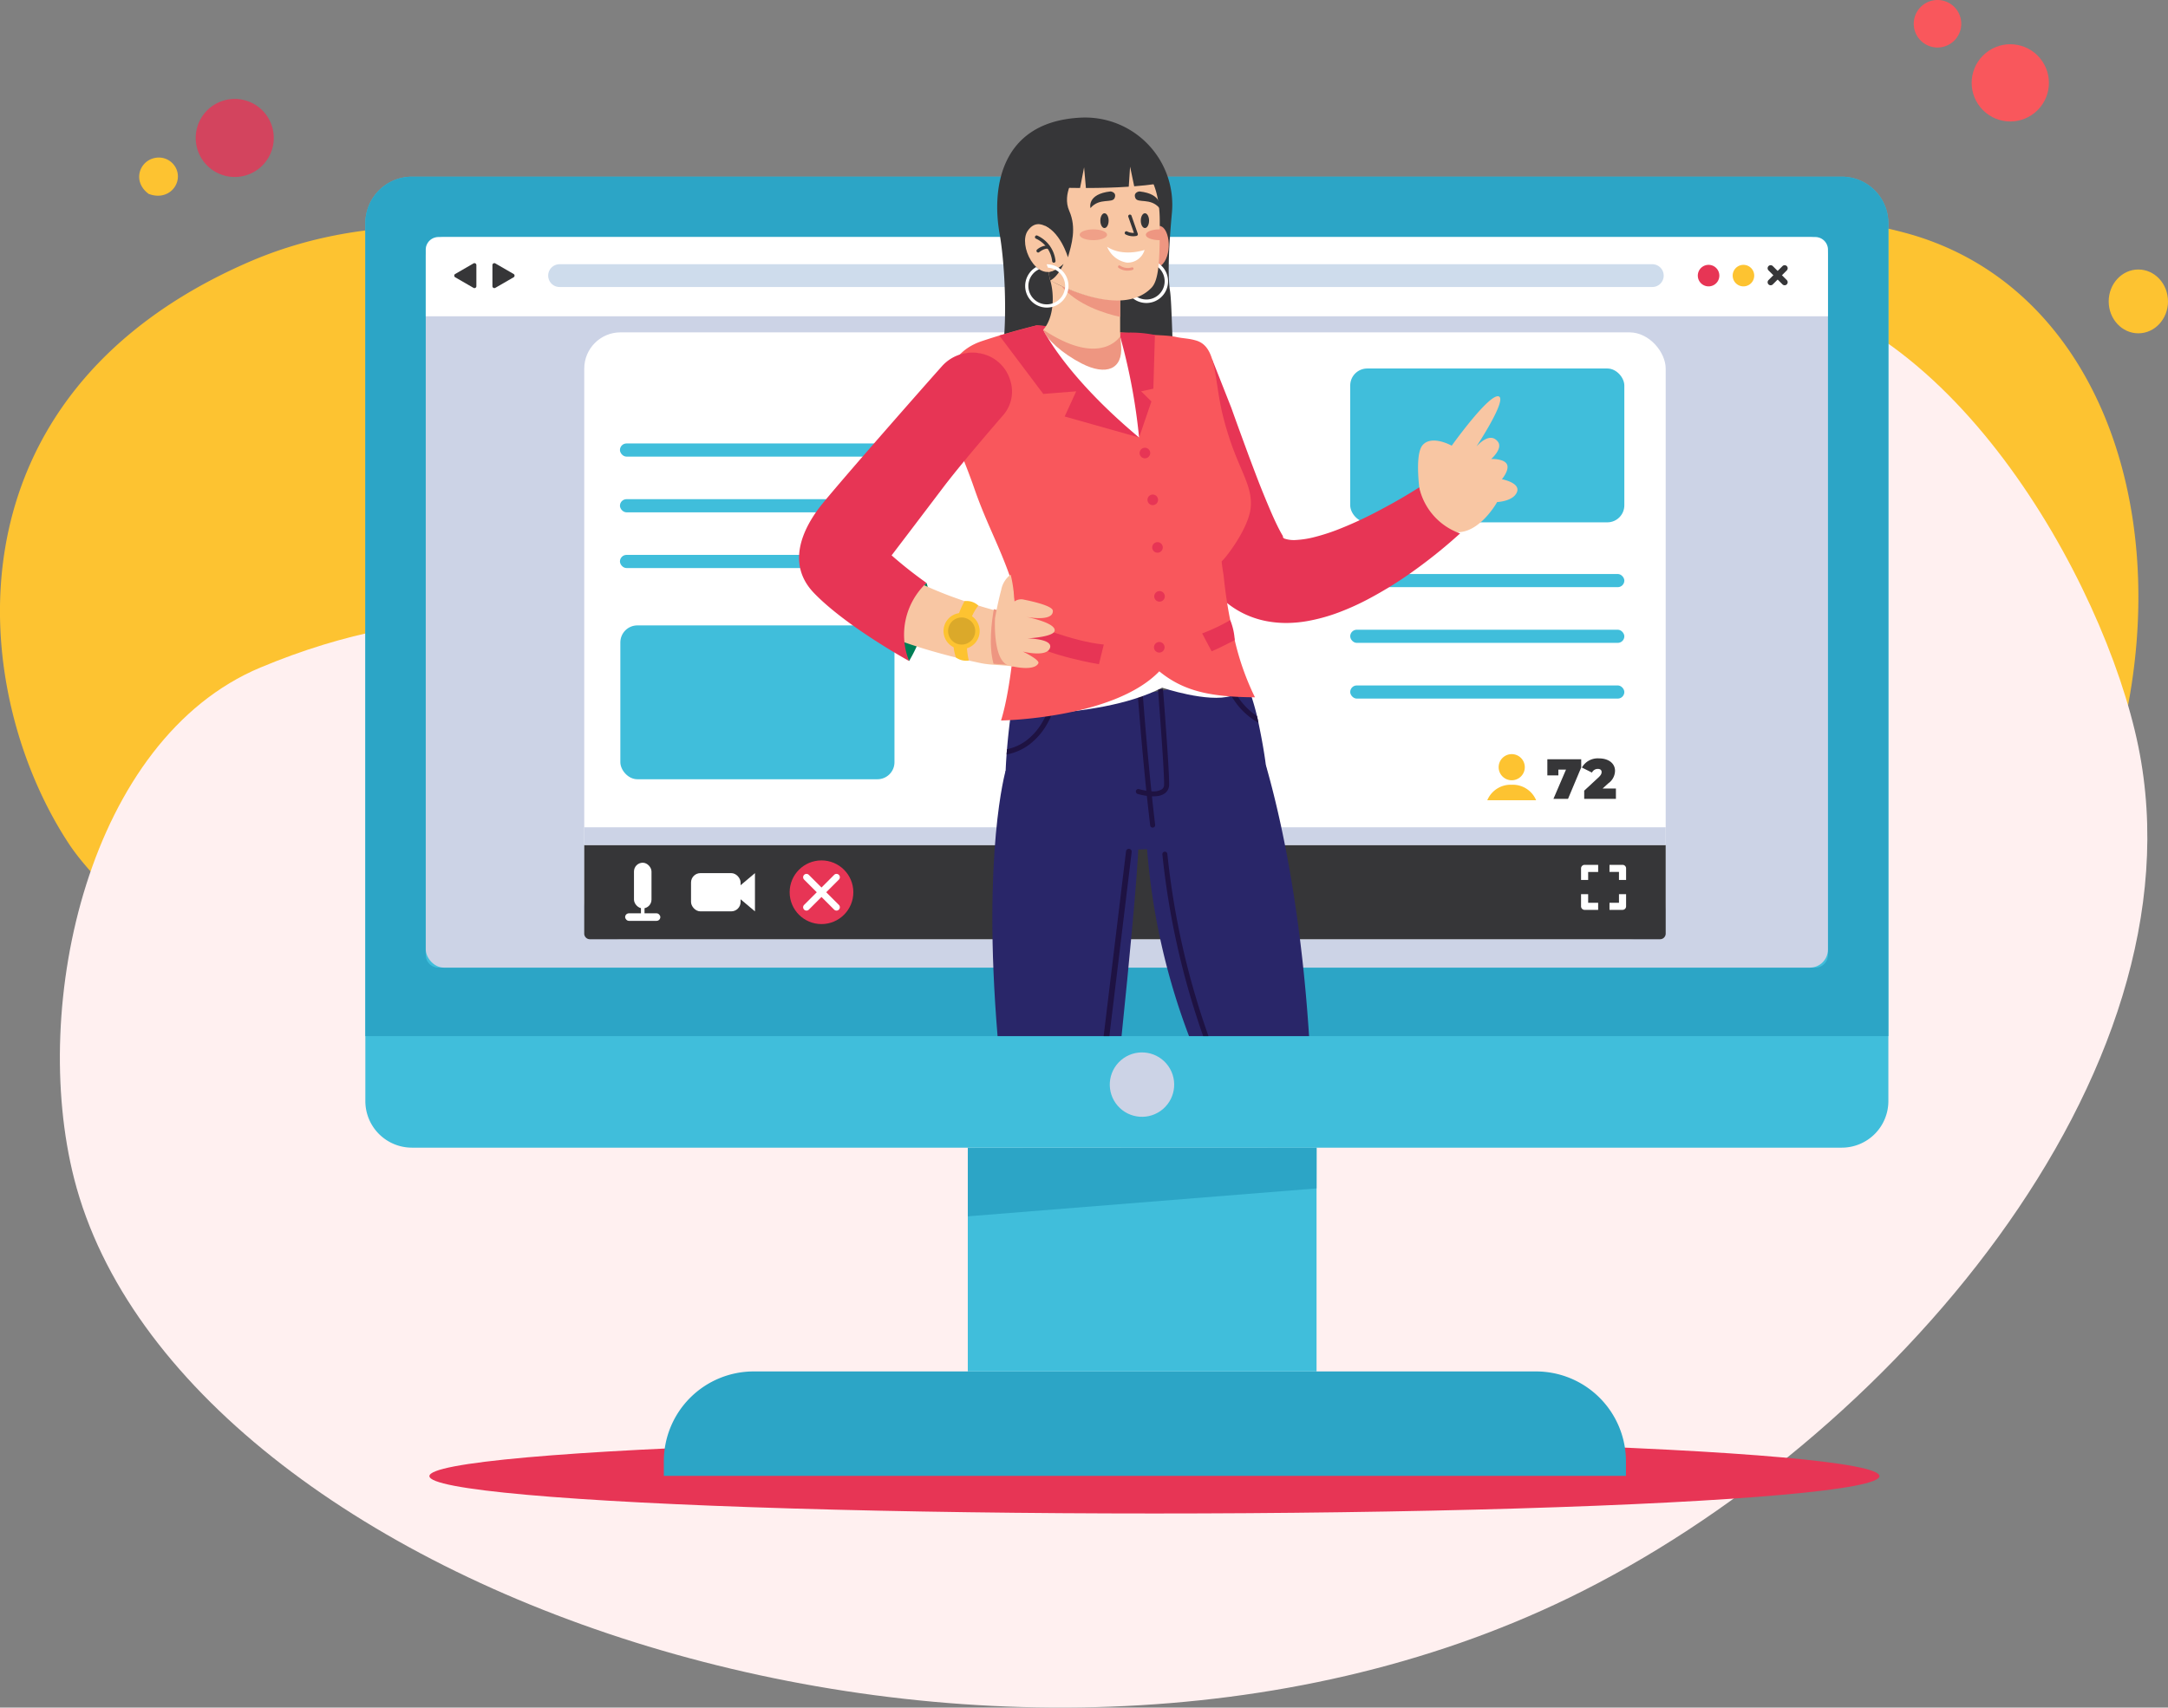<svg xmlns="http://www.w3.org/2000/svg" width="384" height="302.517" viewBox="0 0 384 302.517">
  <rect x="0" y="0" width="384" height="302.517" fill="#808080" stroke="none"/>
  <g id="ilust__aliados" transform="translate(-862.343 -1198.223)">
    <g id="Grupo_3216" data-name="Grupo 3216" transform="translate(862.343 1236.757)">
      <g id="Grupo_3215" data-name="Grupo 3215">
        <g id="Grupo_3214" data-name="Grupo 3214">
          <g id="Grupo_3213" data-name="Grupo 3213">
            <path id="Trazado_2222" data-name="Trazado 2222" d="M1061.194,1293.858a101.972,101.972,0,0,1-48.277-14.749c-22.032-13.273-67.506-35.02-106.9-17.689-54.333,23.906-49.124,76.052-31.515,102.831s130.138,98.811,263.382,71.517c119.235-24.424,128.557-162.01,61.745-179.732C1141.684,1240.666,1128.332,1296.694,1061.194,1293.858Z" transform="translate(-862.343 -1253.362)" fill="#fdc331"/>
          </g>
        </g>
      </g>
    </g>
    <g id="Grupo_3220" data-name="Grupo 3220" transform="translate(1235.838 1245.968)">
      <g id="Grupo_3219" data-name="Grupo 3219">
        <g id="Grupo_3218" data-name="Grupo 3218">
          <g id="Grupo_3217" data-name="Grupo 3217">
            <ellipse id="Elipse_67" data-name="Elipse 67" cx="5.252" cy="5.653" rx="5.252" ry="5.653" fill="#fdc331"/>
          </g>
        </g>
      </g>
    </g>
    <g id="Grupo_3224" data-name="Grupo 3224" transform="translate(886.995 1226.135)">
      <g id="Grupo_3223" data-name="Grupo 3223" transform="translate(0 0)">
        <g id="Grupo_3222" data-name="Grupo 3222">
          <g id="Grupo_3221" data-name="Grupo 3221">
            <path id="Trazado_2223" data-name="Trazado 2223" d="M900.46,1238.22a3.4,3.4,0,0,1,3.809,2.133c.968,2.623-1.566,5.56-4.977,4.244h0C896.35,1242.417,897.63,1238.74,900.46,1238.22Z" transform="translate(-897.617 -1238.163)" fill="#fdc331"/>
          </g>
        </g>
      </g>
    </g>
    <g id="Grupo_3226" data-name="Grupo 3226" transform="translate(1208.732 1203.226)">
      <g id="Grupo_3225" data-name="Grupo 3225" transform="translate(0 0)">
        <circle id="Elipse_68" data-name="Elipse 68" cx="6.842" cy="6.842" r="6.842" transform="translate(0 9.676) rotate(-45)" fill="#f9575c"/>
      </g>
    </g>
    <g id="Grupo_3228" data-name="Grupo 3228" transform="translate(897.008 1215.749)" opacity="0.8">
      <g id="Grupo_3227" data-name="Grupo 3227" transform="translate(0 0)">
        <path id="Trazado_2224" data-name="Trazado 2224" d="M925.515,1228.349a6.912,6.912,0,1,1-8.521-4.79A6.912,6.912,0,0,1,925.515,1228.349Z" transform="translate(-911.946 -1223.301)" fill="#e73555"/>
      </g>
    </g>
    <g id="Grupo_3232" data-name="Grupo 3232" transform="translate(1181.816 1426.482)">
      <g id="Grupo_3231" data-name="Grupo 3231" transform="translate(0)">
        <g id="Grupo_3230" data-name="Grupo 3230">
          <g id="Grupo_3229" data-name="Grupo 3229">
            <path id="Trazado_2225" data-name="Trazado 2225" d="M1321.708,1525.071a3.406,3.406,0,0,1,4.139,1.387c1.439,2.4-.5,5.755-4.1,5.1h0C1318.45,1529.96,1319.025,1526.109,1321.708,1525.071Z" transform="translate(-1319.48 -1524.841)" fill="#f9575c"/>
          </g>
        </g>
      </g>
    </g>
    <g id="Grupo_3234" data-name="Grupo 3234" transform="translate(1190.313 1413.712)">
      <g id="Grupo_3233" data-name="Grupo 3233" transform="translate(0)">
        <path id="Trazado_2226" data-name="Trazado 2226" d="M1344.744,1510.411a6.912,6.912,0,1,1-9.263-3.122A6.911,6.911,0,0,1,1344.744,1510.411Z" transform="translate(-1331.638 -1506.568)" fill="#f9575c"/>
      </g>
    </g>
    <g id="Grupo_3236" data-name="Grupo 3236" transform="translate(1201.309 1198.223)">
      <g id="Grupo_3235" data-name="Grupo 3235">
        <path id="Trazado_2227" data-name="Trazado 2227" d="M1355.79,1202.432a4.209,4.209,0,1,1-4.209-4.209A4.209,4.209,0,0,1,1355.79,1202.432Z" transform="translate(-1347.372 -1198.223)" fill="#f9575c"/>
      </g>
    </g>
    <g id="Grupo_3237" data-name="Grupo 3237" transform="translate(872.949 1248.998)">
      <path id="Trazado_2228" data-name="Trazado 2228" d="M1245.661,1352.357c-6.044-29.587-34.063-78.98-70.278-81.292q-1.027-.066-2.074-.114c-55.86-2.6-60.116,65.527-110.656,73.211s-89.136-31.107-149.611-5.8c-30.358,12.705-40.907,59.6-32.988,90.586,18.683,73.111,164.243,123.053,264.765,74.223C1201.262,1475.752,1257.516,1410.386,1245.661,1352.357Z" transform="translate(-877.52 -1270.877)" fill="#fff0f0"/>
    </g>
    <g id="Grupo_3238" data-name="Grupo 3238" transform="translate(938.401 1453.107)">
      <ellipse id="Elipse_69" data-name="Elipse 69" cx="128.415" cy="6.624" rx="128.415" ry="6.624" fill="#e73555"/>
    </g>
    <g id="Grupo_3253" data-name="Grupo 3253" transform="translate(979.922 1401.533)">
      <g id="Grupo_3244" data-name="Grupo 3244" transform="translate(0 39.656)">
        <g id="Grupo_3243" data-name="Grupo 3243">
          <g id="Grupo_3242" data-name="Grupo 3242">
            <g id="Grupo_3241" data-name="Grupo 3241">
              <g id="Grupo_3240" data-name="Grupo 3240">
                <g id="Grupo_3239" data-name="Grupo 3239">
                  <path id="Rectángulo_124" data-name="Rectángulo 124" d="M15.922,0H154.488a15.922,15.922,0,0,1,15.922,15.922v2.585a0,0,0,0,1,0,0H0a0,0,0,0,1,0,0V15.922A15.922,15.922,0,0,1,15.922,0Z" fill="#2ca5c6"/>
                </g>
              </g>
            </g>
          </g>
        </g>
      </g>
      <g id="Grupo_3250" data-name="Grupo 3250" transform="translate(53.839 0)">
        <g id="Grupo_3249" data-name="Grupo 3249">
          <g id="Grupo_3248" data-name="Grupo 3248">
            <g id="Grupo_3247" data-name="Grupo 3247">
              <g id="Grupo_3246" data-name="Grupo 3246">
                <g id="Grupo_3245" data-name="Grupo 3245">
                  <rect id="Rectángulo_125" data-name="Rectángulo 125" width="61.771" height="39.656" fill="#40bedb"/>
                </g>
              </g>
            </g>
          </g>
        </g>
      </g>
      <g id="Grupo_3252" data-name="Grupo 3252" transform="translate(53.839 0)">
        <g id="Grupo_3251" data-name="Grupo 3251">
          <path id="Trazado_2229" data-name="Trazado 2229" d="M1107.627,1501.318l61.771-4.946.01-7.231-61.771.073Z" transform="translate(-1107.627 -1489.141)" fill="#2ca5c6"/>
        </g>
      </g>
    </g>
    <g id="Grupo_3667" data-name="Grupo 3667" transform="translate(927.054 1219.041)">
      <g id="Grupo_3277" data-name="Grupo 3277" transform="translate(0 10.482)">
        <g id="Grupo_3255" data-name="Grupo 3255">
          <g id="Grupo_3254" data-name="Grupo 3254">
            <path id="Trazado_2230" data-name="Trazado 2230" d="M1224.7,1251.263v155.514a8.254,8.254,0,0,1-8.253,8.254H963.192a8.254,8.254,0,0,1-8.253-8.254V1251.263a8.254,8.254,0,0,1,8.253-8.253h253.254c.123,0,.245,0,.366.008.09,0,.179.008.267.017h.01c.063,0,.128.01.192.019.107.008.212.022.319.037.07.008.138.018.208.033.033,0,.066.01.1.016.068.011.133.023.2.039A8.255,8.255,0,0,1,1224.7,1251.263Z" transform="translate(-954.939 -1243.01)" fill="#40bedb"/>
          </g>
        </g>
        <g id="Grupo_3257" data-name="Grupo 3257" transform="translate(129.513 152.805)">
          <g id="Grupo_3256" data-name="Grupo 3256" transform="translate(0 0)">
            <circle id="Elipse_70" data-name="Elipse 70" cx="5.705" cy="5.705" r="5.705" transform="translate(0 7.453) rotate(-40.778)" fill="#ccd3e6"/>
          </g>
        </g>
        <g id="Grupo_3260" data-name="Grupo 3260">
          <g id="Grupo_3259" data-name="Grupo 3259">
            <g id="Grupo_3258" data-name="Grupo 3258">
              <path id="Trazado_2231" data-name="Trazado 2231" d="M1218.108,1243.179c-.069-.016-.134-.029-.2-.039-.033-.006-.066-.012-.1-.016-.07-.015-.138-.025-.208-.033-.107-.015-.212-.029-.319-.037-.064-.008-.128-.015-.192-.019h-.01c-.088-.009-.177-.013-.267-.017-.122-.005-.243-.008-.366-.008H963.192a8.254,8.254,0,0,0-8.253,8.253v144.014H1224.7V1251.263A8.255,8.255,0,0,0,1218.108,1243.179ZM1214,1380.892a2.244,2.244,0,0,1-2.245,2.245H967.883a2.244,2.244,0,0,1-2.245-2.245V1255.954a2.244,2.244,0,0,1,2.245-2.245h243.87a2.244,2.244,0,0,1,2.245,2.245Z" transform="translate(-954.939 -1243.01)" fill="#2ca5c6"/>
            </g>
          </g>
        </g>
        <g id="Grupo_3262" data-name="Grupo 3262" transform="translate(10.7 10.7)">
          <g id="Grupo_3261" data-name="Grupo 3261">
            <rect id="Rectángulo_126" data-name="Rectángulo 126" width="248.36" height="129.427" rx="3.212" fill="#ccd3e6"/>
          </g>
        </g>
        <g id="Grupo_3276" data-name="Grupo 3276" transform="translate(10.699 10.699)">
          <g id="Grupo_3264" data-name="Grupo 3264">
            <g id="Grupo_3263" data-name="Grupo 3263">
              <path id="Trazado_2232" data-name="Trazado 2232" d="M1218.609,1260.565v11.79H970.249v-11.79a2.244,2.244,0,0,1,2.245-2.245h243.87A2.244,2.244,0,0,1,1218.609,1260.565Z" transform="translate(-970.249 -1258.32)" fill="#fff"/>
            </g>
          </g>
          <g id="Grupo_3269" data-name="Grupo 3269" transform="translate(225.309 4.922)">
            <g id="Grupo_3266" data-name="Grupo 3266">
              <g id="Grupo_3265" data-name="Grupo 3265">
                <path id="Trazado_2233" data-name="Trazado 2233" d="M1296.46,1267.27a1.907,1.907,0,1,1-1.907-1.907A1.907,1.907,0,0,1,1296.46,1267.27Z" transform="translate(-1292.646 -1265.363)" fill="#e73555"/>
              </g>
            </g>
            <g id="Grupo_3268" data-name="Grupo 3268" transform="translate(6.181)">
              <g id="Grupo_3267" data-name="Grupo 3267">
                <path id="Trazado_2234" data-name="Trazado 2234" d="M1305.3,1267.27a1.907,1.907,0,1,1-1.907-1.907A1.907,1.907,0,0,1,1305.3,1267.27Z" transform="translate(-1301.49 -1265.363)" fill="#fdc331"/>
              </g>
            </g>
          </g>
          <g id="Grupo_3271" data-name="Grupo 3271" transform="translate(21.687 4.812)">
            <g id="Grupo_3270" data-name="Grupo 3270">
              <path id="Rectángulo_127" data-name="Rectángulo 127" d="M2.018,0H195.562a2.018,2.018,0,0,1,2.018,2.018v0a2.018,2.018,0,0,1-2.018,2.018H2.018A2.018,2.018,0,0,1,0,2.018v0A2.018,2.018,0,0,1,2.018,0Z" fill="#cedcec"/>
            </g>
          </g>
          <g id="Grupo_3273" data-name="Grupo 3273" transform="translate(5.048 4.619)">
            <g id="Grupo_3272" data-name="Grupo 3272">
              <path id="Trazado_2235" data-name="Trazado 2235" d="M981.391,1267.14v1.868a.342.342,0,0,1-.514.3l-1.617-.934-1.617-.934a.342.342,0,0,1,0-.593l1.617-.934,1.617-.934a.342.342,0,0,1,.514.3Z" transform="translate(-977.472 -1264.93)" fill="#363638"/>
            </g>
          </g>
          <g id="Grupo_3275" data-name="Grupo 3275" transform="translate(11.809 4.619)">
            <g id="Grupo_3274" data-name="Grupo 3274">
              <path id="Trazado_2236" data-name="Trazado 2236" d="M987.146,1267.14v1.868a.343.343,0,0,0,.514.3l1.617-.934,1.617-.934a.342.342,0,0,0,0-.593l-1.617-.934-1.617-.934a.343.343,0,0,0-.514.3Z" transform="translate(-987.146 -1264.93)" fill="#363638"/>
            </g>
          </g>
        </g>
      </g>
      <g id="Grupo_3282" data-name="Grupo 3282" transform="translate(248.15 25.943)">
        <g id="Grupo_3279" data-name="Grupo 3279" transform="translate(0 0)">
          <g id="Grupo_3278" data-name="Grupo 3278" transform="translate(0 0)">
            <path id="Rectángulo_128" data-name="Rectángulo 128" d="M.539,0h3.5a.539.539,0,0,1,.539.539v0a.539.539,0,0,1-.539.539H.539A.539.539,0,0,1,0,.539v0A.539.539,0,0,1,.539,0Z" transform="translate(0 3.238) rotate(-44.998)" fill="#363638"/>
          </g>
        </g>
        <g id="Grupo_3281" data-name="Grupo 3281" transform="translate(0 0)">
          <g id="Grupo_3280" data-name="Grupo 3280">
            <path id="Rectángulo_129" data-name="Rectángulo 129" d="M.539,0h0a.539.539,0,0,1,.539.539v3.5a.539.539,0,0,1-.539.539h0A.539.539,0,0,1,0,4.04V.539A.539.539,0,0,1,.539,0Z" transform="matrix(0.707, -0.707, 0.707, 0.707, 0, 0.762)" fill="#363638"/>
          </g>
        </g>
      </g>
      <g id="Grupo_3666" data-name="Grupo 3666" transform="translate(38.773)">
        <g id="Grupo_3336" data-name="Grupo 3336" transform="translate(0 38.063)">
          <g id="Grupo_3285" data-name="Grupo 3285" transform="translate(0)">
            <g id="Grupo_3284" data-name="Grupo 3284">
              <g id="Grupo_3283" data-name="Grupo 3283">
                <rect id="Rectángulo_130" data-name="Rectángulo 130" width="191.546" height="107.519" rx="6.422" fill="#fff"/>
              </g>
            </g>
          </g>
          <g id="Grupo_3287" data-name="Grupo 3287" transform="translate(6.394 51.916)">
            <g id="Grupo_3286" data-name="Grupo 3286">
              <rect id="Rectángulo_131" data-name="Rectángulo 131" width="48.553" height="27.256" rx="3.014" fill="#40bedb"/>
            </g>
          </g>
          <g id="Grupo_3289" data-name="Grupo 3289" transform="translate(135.668 6.402)">
            <g id="Grupo_3288" data-name="Grupo 3288">
              <rect id="Rectángulo_132" data-name="Rectángulo 132" width="48.553" height="27.256" rx="3.014" fill="#40bedb"/>
            </g>
          </g>
          <g id="Grupo_3296" data-name="Grupo 3296" transform="translate(6.322 19.681)">
            <g id="Grupo_3291" data-name="Grupo 3291" transform="translate(0 9.871)">
              <g id="Grupo_3290" data-name="Grupo 3290">
                <rect id="Rectángulo_133" data-name="Rectángulo 133" width="48.625" height="2.333" rx="1.167" fill="#40bedb"/>
              </g>
            </g>
            <g id="Grupo_3293" data-name="Grupo 3293">
              <g id="Grupo_3292" data-name="Grupo 3292">
                <rect id="Rectángulo_134" data-name="Rectángulo 134" width="48.625" height="2.333" rx="1.167" fill="#40bedb"/>
              </g>
            </g>
            <g id="Grupo_3295" data-name="Grupo 3295" transform="translate(0 19.742)">
              <g id="Grupo_3294" data-name="Grupo 3294">
                <rect id="Rectángulo_135" data-name="Rectángulo 135" width="48.625" height="2.333" rx="1.167" fill="#40bedb"/>
              </g>
            </g>
          </g>
          <g id="Grupo_3303" data-name="Grupo 3303" transform="translate(135.668 42.809)">
            <g id="Grupo_3298" data-name="Grupo 3298" transform="translate(0 9.871)">
              <g id="Grupo_3297" data-name="Grupo 3297">
                <rect id="Rectángulo_136" data-name="Rectángulo 136" width="48.553" height="2.333" rx="1.167" fill="#40bedb"/>
              </g>
            </g>
            <g id="Grupo_3300" data-name="Grupo 3300">
              <g id="Grupo_3299" data-name="Grupo 3299">
                <rect id="Rectángulo_137" data-name="Rectángulo 137" width="48.553" height="2.333" rx="1.167" fill="#40bedb"/>
              </g>
            </g>
            <g id="Grupo_3302" data-name="Grupo 3302" transform="translate(0 19.742)">
              <g id="Grupo_3301" data-name="Grupo 3301">
                <rect id="Rectángulo_138" data-name="Rectángulo 138" width="48.553" height="2.333" rx="1.167" fill="#40bedb"/>
              </g>
            </g>
          </g>
          <g id="Grupo_3305" data-name="Grupo 3305" transform="translate(0 90.821)">
            <g id="Grupo_3304" data-name="Grupo 3304">
              <path id="Trazado_2237" data-name="Trazado 2237" d="M1010.42,1412.433h191.547v15.7a1,1,0,0,1-.995.993H1011.415a1,1,0,0,1-1-.993Z" transform="translate(-1010.42 -1412.433)" fill="#363638"/>
            </g>
          </g>
          <g id="Grupo_3318" data-name="Grupo 3318" transform="translate(176.554 94.336)">
            <g id="Grupo_3308" data-name="Grupo 3308">
              <g id="Grupo_3307" data-name="Grupo 3307">
                <g id="Grupo_3306" data-name="Grupo 3306">
                  <path id="Trazado_2238" data-name="Trazado 2238" d="M1264.312,1420.137v-1.416h1.771v-1.259h-2.4a.63.63,0,0,0-.63.63v2.046Z" transform="translate(-1263.052 -1417.462)" fill="#fff"/>
                </g>
              </g>
            </g>
            <g id="Grupo_3311" data-name="Grupo 3311" transform="translate(0 5.194)">
              <g id="Grupo_3310" data-name="Grupo 3310">
                <g id="Grupo_3309" data-name="Grupo 3309">
                  <path id="Trazado_2239" data-name="Trazado 2239" d="M1264.312,1424.894h-1.26v2.153a.63.63,0,0,0,.63.63h2.4v-1.259h-1.771Z" transform="translate(-1263.052 -1424.894)" fill="#fff"/>
                </g>
              </g>
            </g>
            <g id="Grupo_3314" data-name="Grupo 3314" transform="translate(5.039)">
              <g id="Grupo_3313" data-name="Grupo 3313">
                <g id="Grupo_3312" data-name="Grupo 3312">
                  <path id="Trazado_2240" data-name="Trazado 2240" d="M1271.941,1420.137h1.26v-2.046a.629.629,0,0,0-.63-.63h-2.309v1.259h1.679Z" transform="translate(-1270.262 -1417.462)" fill="#fff"/>
                </g>
              </g>
            </g>
            <g id="Grupo_3317" data-name="Grupo 3317" transform="translate(5.039 5.194)">
              <g id="Grupo_3316" data-name="Grupo 3316">
                <g id="Grupo_3315" data-name="Grupo 3315">
                  <path id="Trazado_2241" data-name="Trazado 2241" d="M1271.941,1424.894v1.524h-1.679v1.259h2.309a.629.629,0,0,0,.63-.63v-2.153Z" transform="translate(-1270.262 -1424.894)" fill="#fff"/>
                </g>
              </g>
            </g>
          </g>
          <g id="Grupo_3322" data-name="Grupo 3322" transform="translate(0 87.683)">
            <g id="Grupo_3321" data-name="Grupo 3321">
              <g id="Grupo_3320" data-name="Grupo 3320">
                <g id="Grupo_3319" data-name="Grupo 3319">
                  <rect id="Rectángulo_139" data-name="Rectángulo 139" width="191.546" height="3.14" fill="#ccd3e6"/>
                </g>
              </g>
            </g>
          </g>
          <g id="Grupo_3335" data-name="Grupo 3335" transform="translate(159.945 74.722)">
            <g id="Grupo_3334" data-name="Grupo 3334">
              <g id="Grupo_3325" data-name="Grupo 3325" transform="translate(2.013)">
                <g id="Grupo_3324" data-name="Grupo 3324">
                  <g id="Grupo_3323" data-name="Grupo 3323">
                    <path id="Trazado_2242" data-name="Trazado 2242" d="M1246.8,1391.711a2.315,2.315,0,1,1-2.315-2.315A2.315,2.315,0,0,1,1246.8,1391.711Z" transform="translate(-1242.167 -1389.396)" fill="#fdc331"/>
                  </g>
                </g>
              </g>
              <g id="Grupo_3333" data-name="Grupo 3333" transform="translate(0 0.754)">
                <g id="Grupo_3327" data-name="Grupo 3327" transform="translate(0 4.669)">
                  <g id="Grupo_3326" data-name="Grupo 3326">
                    <path id="Trazado_2243" data-name="Trazado 2243" d="M1247.942,1399.906h-8.655a4.478,4.478,0,0,1,4.262-2.75l.066,0,.065,0A4.477,4.477,0,0,1,1247.942,1399.906Z" transform="translate(-1239.287 -1397.156)" fill="#fdc331"/>
                  </g>
                </g>
                <g id="Grupo_3332" data-name="Grupo 3332" transform="translate(10.641)">
                  <g id="Grupo_3329" data-name="Grupo 3329" transform="translate(0 0.16)">
                    <g id="Grupo_3328" data-name="Grupo 3328">
                      <path id="Trazado_2244" data-name="Trazado 2244" d="M1260.51,1390.7v1.452l-2.333,5.557h-2.583l2.222-5.177h-1.351v1.022h-1.953V1390.7Z" transform="translate(-1254.513 -1390.704)" fill="#363638"/>
                    </g>
                  </g>
                  <g id="Grupo_3331" data-name="Grupo 3331" transform="translate(6.117)">
                    <g id="Grupo_3330" data-name="Grupo 3330">
                      <path id="Trazado_2245" data-name="Trazado 2245" d="M1269.293,1395.812v1.832h-5.617v-1.451l2.533-2.343c.481-.451.551-.721.551-.962,0-.34-.23-.551-.681-.551a1.148,1.148,0,0,0-1.031.651l-1.782-.891a3.215,3.215,0,0,1,3.034-1.621c1.662,0,2.834.861,2.834,2.192a2.76,2.76,0,0,1-1.2,2.233l-1,.911Z" transform="translate(-1263.266 -1390.475)" fill="#363638"/>
                    </g>
                  </g>
                </g>
              </g>
            </g>
          </g>
        </g>
        <g id="Grupo_3665" data-name="Grupo 3665" transform="translate(38.045)">
          <g id="Grupo_3664" data-name="Grupo 3664">
            <g id="Grupo_3663" data-name="Grupo 3663">
              <g id="Grupo_3349" data-name="Grupo 3349" transform="translate(57.466 42.83)">
                <g id="Grupo_3344" data-name="Grupo 3344" transform="translate(52.17 6.552)">
                  <g id="Grupo_3343" data-name="Grupo 3343">
                    <g id="Grupo_3342" data-name="Grupo 3342">
                      <g id="Grupo_3341" data-name="Grupo 3341">
                        <g id="Grupo_3340" data-name="Grupo 3340">
                          <g id="Grupo_3339" data-name="Grupo 3339">
                            <g id="Grupo_3338" data-name="Grupo 3338">
                              <g id="Grupo_3337" data-name="Grupo 3337">
                                <path id="Trazado_2246" data-name="Trazado 2246" d="M1222.211,1316.757s1.725,5.552,6.051,5.986c3.494.349,6.226-3.341,7.149-4.773.221-.342.337-.555.337-.555a5.936,5.936,0,0,0,.63-.067c.879-.134,2.421-.533,2.883-1.7.659-1.665-2.67-2.276-2.67-2.276s1.428-1.684.872-2.686c-.548-.985-2.765-.9-2.765-.9s2.142-1.858,1.167-3.082c-1.466-1.84-3.594.707-3.771.854.129-.2,5.62-8.542,3.87-8.877-1.527-.293-6.575,6.443-7.924,8.288-.215.292-.335.461-.335.461s-.1-.059-.286-.145c-.862-.417-3.479-1.492-4.841.01C1220.931,1309.112,1222.211,1316.757,1222.211,1316.757Z" transform="translate(-1221.737 -1298.673)" fill="#f8c6a3"/>
                              </g>
                            </g>
                          </g>
                        </g>
                      </g>
                    </g>
                  </g>
                </g>
                <g id="Grupo_3348" data-name="Grupo 3348">
                  <g id="Grupo_3347" data-name="Grupo 3347">
                    <g id="Grupo_3346" data-name="Grupo 3346">
                      <g id="Grupo_3345" data-name="Grupo 3345">
                        <path id="Trazado_2247" data-name="Trazado 2247" d="M1162.79,1289.3l3.4,8.613q.767,2.161,1.553,4.309t1.569,4.279c.536,1.416,1.063,2.828,1.6,4.22s1.1,2.767,1.656,4.1,1.125,2.643,1.691,3.807c.28.577.563,1.119.8,1.542l.16.278.067.112a.266.266,0,0,1,.019.049.675.675,0,0,1,.035.122c.01.06-.012.09.013.143s.1.128.281.207a5.3,5.3,0,0,0,2.091.228,16.811,16.811,0,0,0,3.31-.542,36.443,36.443,0,0,0,3.729-1.187,68.575,68.575,0,0,0,7.723-3.554c2.578-1.36,4.472-2.459,6.978-4.029a11.227,11.227,0,0,0,7.243,8.155,90.444,90.444,0,0,1-7.69,6.251,70.476,70.476,0,0,1-8.663,5.425,44.982,44.982,0,0,1-4.961,2.248,31.564,31.564,0,0,1-5.776,1.61,22.033,22.033,0,0,1-3.387.327,18.677,18.677,0,0,1-3.822-.324,16.163,16.163,0,0,1-4.1-1.373,15.562,15.562,0,0,1-3.751-2.6,16.474,16.474,0,0,1-1.516-1.625l-.33-.419-.271-.365c-.094-.126-.168-.235-.251-.352s-.166-.235-.238-.342c-.6-.89-1.094-1.7-1.555-2.494-.914-1.58-1.694-3.08-2.444-4.577s-1.43-2.979-2.106-4.457-1.324-2.951-1.946-4.429-1.238-2.951-1.835-4.428-1.17-2.959-1.743-4.44-1.12-2.969-1.661-4.461l-.8-2.243-.39-1.13c-.131-.381-.256-.747-.39-1.154Z" transform="translate(-1147.087 -1289.297)" fill="#e73555"/>
                      </g>
                    </g>
                  </g>
                </g>
              </g>
              <g id="Grupo_3418" data-name="Grupo 3418" transform="translate(34.238 94.204)">
                <g id="Grupo_3355" data-name="Grupo 3355" transform="translate(2.282)">
                  <g id="Grupo_3354" data-name="Grupo 3354">
                    <g id="Grupo_3353" data-name="Grupo 3353">
                      <g id="Grupo_3352" data-name="Grupo 3352">
                        <g id="Grupo_3351" data-name="Grupo 3351">
                          <g id="Grupo_3350" data-name="Grupo 3350">
                            <path id="Trazado_2248" data-name="Trazado 2248" d="M1161.964,1393.574c-7.951,4.578-27.176,6.936-39.717,1.955-4.6-1.827-5.407-2.95-5.059-11.209q.019-.461.043-.921c.034-.65.077-1.3.123-1.942.023-.311.048-.622.073-.929.094-1.153.206-2.283.327-3.369.033-.3.068-.6.1-.889a50.319,50.319,0,0,1,1.168-6.273c.076-.3.152-.592.226-.862.444-1.649.8-2.639.8-2.639a52.234,52.234,0,0,0,6.2.6c.3.013.592.023.889.03,10.845.286,21.881-2.17,27-3.5q.463-.119.858-.227c1.329-.357,2.079-.59,2.079-.59s.469.821,1.129,2.175c.121.251.249.519.38.8a44.99,44.99,0,0,1,3.126,8.86c.01.042.02.084.029.125.064.291.128.585.189.88.013.059.025.117.038.177.519,2.454.992,5.03,1.313,7.491h0c.043.317.08.631.117.942C1164.022,1389.665,1164.115,1392.336,1161.964,1393.574Z" transform="translate(-1117.116 -1362.809)" fill="#292669"/>
                          </g>
                        </g>
                      </g>
                    </g>
                  </g>
                </g>
                <g id="Grupo_3362" data-name="Grupo 3362" transform="translate(39.302 0.59)">
                  <g id="Grupo_3361" data-name="Grupo 3361">
                    <g id="Grupo_3360" data-name="Grupo 3360">
                      <g id="Grupo_3359" data-name="Grupo 3359">
                        <g id="Grupo_3358" data-name="Grupo 3358">
                          <g id="Grupo_3357" data-name="Grupo 3357">
                            <g id="Grupo_3356" data-name="Grupo 3356">
                              <path id="Trazado_2249" data-name="Trazado 2249" d="M1177.916,1376.084l-.059-.03a12.519,12.519,0,0,1-4.265-3.98q-.247-.36-.487-.747h0a27.331,27.331,0,0,1-3.016-7.446q.463-.12.858-.227a26.179,26.179,0,0,0,2.962,7.281c.158.258.325.507.494.746a11.848,11.848,0,0,0,3.257,3.222c.011.041.02.084.029.124.064.292.128.585.189.88C1177.891,1375.965,1177.9,1376.023,1177.916,1376.084Z" transform="translate(-1170.088 -1363.653)" fill="#1e1242"/>
                            </g>
                          </g>
                        </g>
                      </g>
                    </g>
                  </g>
                </g>
                <g id="Grupo_3369" data-name="Grupo 3369" transform="translate(2.519 4.286)">
                  <g id="Grupo_3368" data-name="Grupo 3368">
                    <g id="Grupo_3367" data-name="Grupo 3367">
                      <g id="Grupo_3366" data-name="Grupo 3366">
                        <g id="Grupo_3365" data-name="Grupo 3365">
                          <g id="Grupo_3364" data-name="Grupo 3364">
                            <g id="Grupo_3363" data-name="Grupo 3363">
                              <path id="Trazado_2250" data-name="Trazado 2250" d="M1127.242,1368.972a24.825,24.825,0,0,1-2.071,7.9c-.135.282-.276.556-.425.821a11.961,11.961,0,0,1-3.076,3.7,9.58,9.58,0,0,1-4.216,1.909c.023-.311.048-.622.073-.93a8.67,8.67,0,0,0,3.611-1.692,10.958,10.958,0,0,0,2.689-3.167q.229-.395.439-.815a23.507,23.507,0,0,0,2.086-7.757C1126.65,1368.955,1126.945,1368.965,1127.242,1368.972Z" transform="translate(-1117.455 -1368.942)" fill="#1e1242"/>
                            </g>
                          </g>
                        </g>
                      </g>
                    </g>
                  </g>
                </g>
                <g id="Grupo_3376" data-name="Grupo 3376" transform="translate(4.188 2.175)">
                  <g id="Grupo_3375" data-name="Grupo 3375">
                    <g id="Grupo_3374" data-name="Grupo 3374">
                      <g id="Grupo_3373" data-name="Grupo 3373">
                        <g id="Grupo_3372" data-name="Grupo 3372">
                          <g id="Grupo_3371" data-name="Grupo 3371">
                            <g id="Grupo_3370" data-name="Grupo 3370">
                              <path id="Trazado_2251" data-name="Trazado 2251" d="M1159.4,1366.725c-.613.27-1.273.551-1.976.835-.272.11-.551.221-.837.332a59.428,59.428,0,0,1-15.24,3.837c-.222.022-.445.045-.667.064a83.3,83.3,0,0,1-15-.153c-.315-.03-.625-.059-.931-.092-1.859-.19-3.526-.409-4.914-.615.076-.3.152-.592.226-.862,1.423.21,3.138.433,5.05.626.3.028.607.059.917.087a80.692,80.692,0,0,0,15.223.063,58.618,58.618,0,0,0,14.9-3.736h0c.285-.11.56-.22.83-.331.725-.291,1.4-.581,2.033-.858C1159.144,1366.172,1159.272,1366.44,1159.4,1366.725Z" transform="translate(-1119.843 -1365.921)" fill="#575759"/>
                            </g>
                          </g>
                        </g>
                      </g>
                    </g>
                  </g>
                </g>
                <g id="Grupo_3389" data-name="Grupo 3389" transform="translate(27.121 20.513)">
                  <g id="Grupo_3382" data-name="Grupo 3382">
                    <g id="Grupo_3381" data-name="Grupo 3381">
                      <g id="Grupo_3380" data-name="Grupo 3380">
                        <g id="Grupo_3379" data-name="Grupo 3379">
                          <g id="Grupo_3378" data-name="Grupo 3378">
                            <g id="Grupo_3377" data-name="Grupo 3377">
                              <path id="Trazado_2252" data-name="Trazado 2252" d="M1181.636,1440.193c-1.161-17.932-3.8-34.557-7.656-48.032l-21.321,9.929a119.311,119.311,0,0,0,7.715,38.1Z" transform="translate(-1152.659 -1392.161)" fill="#292669"/>
                            </g>
                          </g>
                        </g>
                      </g>
                    </g>
                  </g>
                  <g id="Grupo_3388" data-name="Grupo 3388" transform="translate(2.991 15.349)">
                    <g id="Grupo_3387" data-name="Grupo 3387">
                      <g id="Grupo_3386" data-name="Grupo 3386">
                        <g id="Grupo_3385" data-name="Grupo 3385">
                          <g id="Grupo_3384" data-name="Grupo 3384">
                            <g id="Grupo_3383" data-name="Grupo 3383">
                              <path id="Trazado_2253" data-name="Trazado 2253" d="M1165.111,1446.807a138.954,138.954,0,0,1-7.284-32.271.444.444,0,0,0-.887.062,139.875,139.875,0,0,0,7.231,32.208Z" transform="translate(-1156.939 -1414.124)" fill="#1e1242"/>
                            </g>
                          </g>
                        </g>
                      </g>
                    </g>
                  </g>
                </g>
                <g id="Grupo_3402" data-name="Grupo 3402" transform="translate(0 21.51)">
                  <g id="Grupo_3395" data-name="Grupo 3395">
                    <g id="Grupo_3394" data-name="Grupo 3394">
                      <g id="Grupo_3393" data-name="Grupo 3393">
                        <g id="Grupo_3392" data-name="Grupo 3392">
                          <g id="Grupo_3391" data-name="Grupo 3391">
                            <g id="Grupo_3390" data-name="Grupo 3390">
                              <path id="Trazado_2254" data-name="Trazado 2254" d="M1136.734,1440.622c1.315-12.738,2.833-28.384,3.025-34.444l-23.554-12.591s-4.149,14.328-1.429,47.034Z" transform="translate(-1113.851 -1393.588)" fill="#292669"/>
                            </g>
                          </g>
                        </g>
                      </g>
                    </g>
                  </g>
                  <g id="Grupo_3401" data-name="Grupo 3401" transform="translate(19.708 13.847)">
                    <g id="Grupo_3400" data-name="Grupo 3400">
                      <g id="Grupo_3399" data-name="Grupo 3399">
                        <g id="Grupo_3398" data-name="Grupo 3398">
                          <g id="Grupo_3397" data-name="Grupo 3397">
                            <g id="Grupo_3396" data-name="Grupo 3396">
                              <path id="Trazado_2255" data-name="Trazado 2255" d="M1143.068,1446.59l3.951-32.621a.5.5,0,0,0-1-.122l-3.965,32.743Z" transform="translate(-1142.051 -1413.403)" fill="#1e1242"/>
                            </g>
                          </g>
                        </g>
                      </g>
                    </g>
                  </g>
                </g>
                <g id="Grupo_3417" data-name="Grupo 3417" transform="translate(25.42 7.043)">
                  <g id="Grupo_3409" data-name="Grupo 3409" transform="translate(0.27 0.103)">
                    <g id="Grupo_3408" data-name="Grupo 3408">
                      <g id="Grupo_3407" data-name="Grupo 3407">
                        <g id="Grupo_3406" data-name="Grupo 3406">
                          <g id="Grupo_3405" data-name="Grupo 3405">
                            <g id="Grupo_3404" data-name="Grupo 3404">
                              <g id="Grupo_3403" data-name="Grupo 3403">
                                <path id="Trazado_2256" data-name="Trazado 2256" d="M1152.877,1397.1a.444.444,0,0,0,.491.388h0a.445.445,0,0,0,.388-.494c-.2-1.656-.387-3.353-.567-5.049q-.048-.448-.094-.9c-.576-5.547-1.043-11.01-1.352-14.87-.024-.312-.049-.615-.071-.906-.066-.847-.124-1.6-.173-2.236-.3,0-.6,0-.892,0,.048.636.107,1.4.174,2.252.022.291.048.594.071.906.307,3.827.769,9.242,1.34,14.755.031.3.063.61.094.914C1152.476,1393.623,1152.672,1395.384,1152.877,1397.1Z" transform="translate(-1150.611 -1373.035)" fill="#1e1242"/>
                              </g>
                            </g>
                          </g>
                        </g>
                      </g>
                    </g>
                  </g>
                  <g id="Grupo_3416" data-name="Grupo 3416">
                    <g id="Grupo_3415" data-name="Grupo 3415">
                      <g id="Grupo_3414" data-name="Grupo 3414">
                        <g id="Grupo_3413" data-name="Grupo 3413">
                          <g id="Grupo_3412" data-name="Grupo 3412">
                            <g id="Grupo_3411" data-name="Grupo 3411">
                              <g id="Grupo_3410" data-name="Grupo 3410">
                                <path id="Trazado_2257" data-name="Trazado 2257" d="M1150.541,1391.477a11.33,11.33,0,0,0,1.632.344,8.652,8.652,0,0,0,.9.078,6.15,6.15,0,0,0,.848-.031,2.986,2.986,0,0,0,1.429-.491,1.889,1.889,0,0,0,.764-1.558c.034-1.747-.471-8.853-.851-13.874-.022-.309-.045-.61-.068-.9-.062-.8-.118-1.533-.166-2.154-.3.013-.593.027-.89.037.049.624.107,1.363.167,2.178q.034.436.069.9c.377,5.009.882,12.1.849,13.8a.992.992,0,0,1-.4.856,3.039,3.039,0,0,1-1.846.344c-.306-.016-.614-.051-.9-.1a10.407,10.407,0,0,1-1.284-.281.444.444,0,1,0-.254.851Z" transform="translate(-1150.224 -1372.887)" fill="#1e1242"/>
                              </g>
                            </g>
                          </g>
                        </g>
                      </g>
                    </g>
                  </g>
                </g>
              </g>
              <g id="Grupo_3424" data-name="Grupo 3424" transform="translate(33.139)">
                <g id="Grupo_3423" data-name="Grupo 3423">
                  <g id="Grupo_3422" data-name="Grupo 3422">
                    <g id="Grupo_3421" data-name="Grupo 3421">
                      <g id="Grupo_3420" data-name="Grupo 3420">
                        <g id="Grupo_3419" data-name="Grupo 3419">
                          <path id="Trazado_2258" data-name="Trazado 2258" d="M1112.278,1278.072l33.991-.876c-1.054-1.476-.957-15.562-1.427-18.471-.486-3-.111-8.955.338-13.817a15.445,15.445,0,0,0-16.081-16.879c-.141.007-.282.015-.426.024-14.289.911-15.34,13.152-14.009,20.566C1115.876,1255.371,1116.727,1273.769,1112.278,1278.072Z" transform="translate(-1112.278 -1228.011)" fill="#363638"/>
                        </g>
                      </g>
                    </g>
                  </g>
                </g>
              </g>
              <g id="Grupo_3479" data-name="Grupo 3479" transform="translate(26.018 36.815)">
                <g id="Grupo_3478" data-name="Grupo 3478">
                  <g id="Grupo_3428" data-name="Grupo 3428" transform="translate(14.498 57.393)">
                    <g id="Grupo_3427" data-name="Grupo 3427">
                      <g id="Grupo_3426" data-name="Grupo 3426">
                        <g id="Grupo_3425" data-name="Grupo 3425">
                          <path id="Trazado_2259" data-name="Trazado 2259" d="M1122.834,1362.814l2.741,11.493c6.848-.547,14.949-1.538,21.05-4.691,0,0,8.128,2.734,12.25,1.458l-3.017-8.26Z" transform="translate(-1122.834 -1362.814)" fill="#fff"/>
                        </g>
                      </g>
                    </g>
                  </g>
                  <g id="Grupo_3440" data-name="Grupo 3440" transform="translate(0 0.001)">
                    <g id="Grupo_3439" data-name="Grupo 3439">
                      <g id="Grupo_3438" data-name="Grupo 3438">
                        <g id="Grupo_3431" data-name="Grupo 3431">
                          <g id="Grupo_3430" data-name="Grupo 3430">
                            <g id="Grupo_3429" data-name="Grupo 3429">
                              <path id="Trazado_2260" data-name="Trazado 2260" d="M1156.82,1346.591c-7.894-.052-12.636-1.076-16.943-4.6-8.075,8.393-28.029,8.713-28.029,8.713,2-6.445,2.648-17.84,2.648-17.84-.159-1.185-.242-2.414-.367-3.662a24.611,24.611,0,0,0-.616-3.754c-1.969-5.684-4.272-9.758-6.321-15.63-.133-.382-.268-.759-.4-1.141-.089-.248-.18-.494-.272-.743-.674-1.836-1.4-3.667-2.155-5.432-3.3-7.7-3.836-16.372,4.109-19.02.578-.192,1.147-.377,1.7-.553,3.758-1.188,6.889-1.969,7.762-2.178l.239-.058,16.681,1.382,1.586.132c2.331.261,4.8.194,6.363.538,1.373.3,2.2.229,3.6.642,3.287.972,3.2,5.392,4.216,10.885.017.094.035.188.051.286.007.03.015.063.02.092.179.935.394,1.858.634,2.772.27,1.021.571,2.03.886,3.013,1.923,6.033,4.241,8.8,3.847,12.6-.361,3.437-3.867,8.126-4.8,9.126-.215.23-.342.353-.342.353,0,.016,0,.034.008.052.013.135.029.281.049.432.071.58.172,1.269.3,2.047.288,2.9.7,5.533,1.163,7.877q.378,1.893.8,3.537A46.966,46.966,0,0,0,1156.82,1346.591Z" transform="translate(-1102.088 -1280.691)" fill="#f9575c"/>
                            </g>
                          </g>
                        </g>
                        <g id="Grupo_3434" data-name="Grupo 3434" transform="translate(45.382 52.228)">
                          <g id="Grupo_3433" data-name="Grupo 3433">
                            <g id="Grupo_3432" data-name="Grupo 3432">
                              <path id="Trazado_2261" data-name="Trazado 2261" d="M1172.79,1358.961c-2.255,1.2-4.081,1.992-4.081,1.992l-1.684-3.17a33.259,33.259,0,0,0,4.968-2.359A10.855,10.855,0,0,1,1172.79,1358.961Z" transform="translate(-1167.025 -1355.424)" fill="#e73555"/>
                            </g>
                          </g>
                        </g>
                        <g id="Grupo_3437" data-name="Grupo 3437" transform="translate(14.209 52.79)">
                          <g id="Grupo_3436" data-name="Grupo 3436">
                            <g id="Grupo_3435" data-name="Grupo 3435">
                              <path id="Trazado_2262" data-name="Trazado 2262" d="M1122.961,1356.229s7.591,3.22,13.206,3.765l-.857,3.486s-9.2-1.519-12.89-4.141Z" transform="translate(-1122.42 -1356.229)" fill="#e73555"/>
                            </g>
                          </g>
                        </g>
                      </g>
                    </g>
                  </g>
                  <g id="Grupo_3461" data-name="Grupo 3461" transform="translate(34.305 21.691)">
                    <g id="Grupo_3444" data-name="Grupo 3444">
                      <g id="Grupo_3443" data-name="Grupo 3443">
                        <g id="Grupo_3442" data-name="Grupo 3442">
                          <g id="Grupo_3441" data-name="Grupo 3441">
                            <path id="Trazado_2263" data-name="Trazado 2263" d="M1153.047,1312.664a.936.936,0,1,1-.936-.936A.936.936,0,0,1,1153.047,1312.664Z" transform="translate(-1151.175 -1311.728)" fill="#e73555"/>
                          </g>
                        </g>
                      </g>
                    </g>
                    <g id="Grupo_3448" data-name="Grupo 3448" transform="translate(1.392 8.293)">
                      <g id="Grupo_3447" data-name="Grupo 3447">
                        <g id="Grupo_3446" data-name="Grupo 3446">
                          <g id="Grupo_3445" data-name="Grupo 3445">
                            <path id="Trazado_2264" data-name="Trazado 2264" d="M1155.039,1324.531a.936.936,0,1,1-.937-.937A.937.937,0,0,1,1155.039,1324.531Z" transform="translate(-1153.167 -1323.595)" fill="#e73555"/>
                          </g>
                        </g>
                      </g>
                    </g>
                    <g id="Grupo_3452" data-name="Grupo 3452" transform="translate(2.23 16.723)">
                      <g id="Grupo_3451" data-name="Grupo 3451">
                        <g id="Grupo_3450" data-name="Grupo 3450">
                          <g id="Grupo_3449" data-name="Grupo 3449">
                            <path id="Trazado_2265" data-name="Trazado 2265" d="M1156.238,1336.593a.936.936,0,1,1-.936-.936A.937.937,0,0,1,1156.238,1336.593Z" transform="translate(-1154.366 -1335.657)" fill="#e73555"/>
                          </g>
                        </g>
                      </g>
                    </g>
                    <g id="Grupo_3456" data-name="Grupo 3456" transform="translate(2.589 25.394)">
                      <g id="Grupo_3455" data-name="Grupo 3455">
                        <g id="Grupo_3454" data-name="Grupo 3454">
                          <g id="Grupo_3453" data-name="Grupo 3453">
                            <path id="Trazado_2266" data-name="Trazado 2266" d="M1156.753,1349a.936.936,0,1,1-.937-.936A.937.937,0,0,1,1156.753,1349Z" transform="translate(-1154.88 -1348.065)" fill="#e73555"/>
                          </g>
                        </g>
                      </g>
                    </g>
                    <g id="Grupo_3460" data-name="Grupo 3460" transform="translate(2.547 34.413)">
                      <g id="Grupo_3459" data-name="Grupo 3459">
                        <g id="Grupo_3458" data-name="Grupo 3458">
                          <g id="Grupo_3457" data-name="Grupo 3457">
                            <path id="Trazado_2267" data-name="Trazado 2267" d="M1156.693,1361.906a.937.937,0,1,1-.937-.936A.937.937,0,0,1,1156.693,1361.906Z" transform="translate(-1154.82 -1360.97)" fill="#e73555"/>
                          </g>
                        </g>
                      </g>
                    </g>
                  </g>
                  <g id="Grupo_3465" data-name="Grupo 3465" transform="translate(30.85 1.285)">
                    <g id="Grupo_3464" data-name="Grupo 3464">
                      <g id="Grupo_3463" data-name="Grupo 3463">
                        <g id="Grupo_3462" data-name="Grupo 3462">
                          <path id="Trazado_2268" data-name="Trazado 2268" d="M1146.231,1282.608a21.729,21.729,0,0,1,6.162.347l-.275,9.516-2.166.465,1.824,1.795-2.187,6.385S1146.6,1290.491,1146.231,1282.608Z" transform="translate(-1146.231 -1282.528)" fill="#e73555"/>
                        </g>
                      </g>
                    </g>
                  </g>
                  <g id="Grupo_3469" data-name="Grupo 3469" transform="translate(9.457)">
                    <g id="Grupo_3468" data-name="Grupo 3468">
                      <g id="Grupo_3467" data-name="Grupo 3467">
                        <g id="Grupo_3466" data-name="Grupo 3466">
                          <path id="Trazado_2269" data-name="Trazado 2269" d="M1122.248,1280.69l-6.628,1.813,7.782,10.344,5.835-.465-2.046,4.462,13.18,3.717s-15.264-14.495-16.486-19.735Z" transform="translate(-1115.62 -1280.69)" fill="#e73555"/>
                        </g>
                      </g>
                    </g>
                  </g>
                  <g id="Grupo_3473" data-name="Grupo 3473" transform="translate(17.239 0.775)">
                    <g id="Grupo_3472" data-name="Grupo 3472">
                      <g id="Grupo_3471" data-name="Grupo 3471">
                        <g id="Grupo_3470" data-name="Grupo 3470">
                          <path id="Trazado_2270" data-name="Trazado 2270" d="M1126.756,1281.8s3.807,8.106,16.969,19.1a104.289,104.289,0,0,0-3.354-17.912S1132.626,1285.681,1126.756,1281.8Z" transform="translate(-1126.756 -1281.799)" fill="#fff"/>
                        </g>
                      </g>
                    </g>
                  </g>
                  <g id="Grupo_3477" data-name="Grupo 3477" transform="translate(17.239 0.775)">
                    <g id="Grupo_3476" data-name="Grupo 3476">
                      <g id="Grupo_3475" data-name="Grupo 3475">
                        <g id="Grupo_3474" data-name="Grupo 3474">
                          <path id="Trazado_2271" data-name="Trazado 2271" d="M1140.366,1282.388l.178,2.247c.332,4.187-2.645,5.375-6.981,3.156-3.424-1.753-6.332-4.371-6.807-5.992Z" transform="translate(-1126.756 -1281.799)" fill="#ee9681"/>
                        </g>
                      </g>
                    </g>
                  </g>
                </g>
              </g>
              <g id="Grupo_3604" data-name="Grupo 3604" transform="translate(40.024 3.055)">
                <g id="Grupo_3485" data-name="Grupo 3485" transform="translate(21.632 7.175)">
                  <g id="Grupo_3484" data-name="Grupo 3484">
                    <g id="Grupo_3483" data-name="Grupo 3483">
                      <g id="Grupo_3482" data-name="Grupo 3482">
                        <g id="Grupo_3481" data-name="Grupo 3481">
                          <g id="Grupo_3480" data-name="Grupo 3480">
                            <path id="Trazado_2272" data-name="Trazado 2272" d="M1155.445,1242.65s1.925,7.554.692,8.871-3.055-1.511-3.055-1.511S1153.98,1242.953,1155.445,1242.65Z" transform="translate(-1153.082 -1242.65)" fill="#363638"/>
                          </g>
                        </g>
                      </g>
                    </g>
                  </g>
                </g>
                <g id="Grupo_3603" data-name="Grupo 3603">
                  <g id="Grupo_3491" data-name="Grupo 3491" transform="translate(21.873 16.133)">
                    <g id="Grupo_3490" data-name="Grupo 3490">
                      <g id="Grupo_3489" data-name="Grupo 3489">
                        <g id="Grupo_3488" data-name="Grupo 3488">
                          <g id="Grupo_3487" data-name="Grupo 3487">
                            <g id="Grupo_3486" data-name="Grupo 3486">
                              <path id="Trazado_2273" data-name="Trazado 2273" d="M1153.427,1256.512s1.989-2.35,3.113,0,.259,7.106-2.767,6.328Z" transform="translate(-1153.427 -1255.467)" fill="#ee9681"/>
                            </g>
                          </g>
                        </g>
                      </g>
                    </g>
                  </g>
                  <g id="Grupo_3498" data-name="Grupo 3498" transform="translate(17.657 22.125)">
                    <g id="Grupo_3497" data-name="Grupo 3497">
                      <g id="Grupo_3496" data-name="Grupo 3496">
                        <g id="Grupo_3495" data-name="Grupo 3495">
                          <g id="Grupo_3494" data-name="Grupo 3494">
                            <g id="Grupo_3493" data-name="Grupo 3493">
                              <g id="Grupo_3492" data-name="Grupo 3492">
                                <path id="Trazado_2274" data-name="Trazado 2274" d="M1149.866,1264.941a3.233,3.233,0,1,0,1.556-.3c-.078-.2-.144-.4-.23-.6h.038a3.841,3.841,0,1,1-1.9.505Z" transform="translate(-1147.395 -1264.042)" fill="#fff"/>
                              </g>
                            </g>
                          </g>
                        </g>
                      </g>
                    </g>
                  </g>
                  <g id="Grupo_3509" data-name="Grupo 3509" transform="translate(3.233 25.724)">
                    <g id="Grupo_3502" data-name="Grupo 3502">
                      <g id="Grupo_3501" data-name="Grupo 3501">
                        <g id="Grupo_3500" data-name="Grupo 3500">
                          <g id="Grupo_3499" data-name="Grupo 3499">
                            <path id="Trazado_2275" data-name="Trazado 2275" d="M1140.371,1272.706v6.481s-3.417,5.6-13.615-1.184c1.932-2.156,1.99-6.325,1.21-8.81a14.21,14.21,0,0,0,1.982,1.054c.253.113.524.231.813.353C1133.31,1271.67,1137.145,1272.956,1140.371,1272.706Z" transform="translate(-1126.756 -1269.192)" fill="#f8c6a3"/>
                          </g>
                        </g>
                      </g>
                    </g>
                    <g id="Grupo_3508" data-name="Grupo 3508" transform="translate(3.192 1.055)">
                      <g id="Grupo_3507" data-name="Grupo 3507">
                        <g id="Grupo_3506" data-name="Grupo 3506">
                          <g id="Grupo_3505" data-name="Grupo 3505">
                            <g id="Grupo_3504" data-name="Grupo 3504">
                              <g id="Grupo_3503" data-name="Grupo 3503">
                                <path id="Trazado_2276" data-name="Trazado 2276" d="M1141.747,1273.16v3.034c-2.772-.617-7.634-2.129-10.423-5.493q.379.17.813.353C1134.686,1272.124,1138.52,1273.41,1141.747,1273.16Z" transform="translate(-1131.324 -1270.701)" fill="#ee9681"/>
                              </g>
                            </g>
                          </g>
                        </g>
                      </g>
                    </g>
                  </g>
                  <g id="Grupo_3515" data-name="Grupo 3515" transform="translate(3.498 3.125)">
                    <g id="Grupo_3514" data-name="Grupo 3514">
                      <g id="Grupo_3513" data-name="Grupo 3513">
                        <g id="Grupo_3512" data-name="Grupo 3512">
                          <g id="Grupo_3511" data-name="Grupo 3511">
                            <g id="Grupo_3510" data-name="Grupo 3510">
                              <path id="Trazado_2277" data-name="Trazado 2277" d="M1146.026,1260.848c-5.445,5.633-17.531-1.09-17.918-1.308l-.01-.006q-.168-.756-.3-1.5a39.46,39.46,0,0,1-.392-11.779,8.919,8.919,0,0,1,5.785-8.867c3.8-1.385,7.209.286,9.258.918,3.091.953,5.035,4.948,5.053,10.641C1147.521,1255.934,1147.377,1259.449,1146.026,1260.848Z" transform="translate(-1127.135 -1236.854)" fill="#f8c6a3"/>
                            </g>
                          </g>
                        </g>
                      </g>
                    </g>
                  </g>
                  <g id="Grupo_3517" data-name="Grupo 3517" transform="translate(3.688)">
                    <g id="Grupo_3516" data-name="Grupo 3516">
                      <path id="Trazado_2278" data-name="Trazado 2278" d="M1146.934,1241.1q-1.887.26-3.877.414l-.729-3.48-.235,3.55c-2.445.165-4.985.23-7.589.233l-.324-3.666-.713,3.663c-1.928-.009-3.884-.047-5.857-.1-1.577-7.3,6.337-10.483,13-8.966S1146.934,1241.1,1146.934,1241.1Z" transform="translate(-1127.406 -1232.383)" fill="#363638"/>
                    </g>
                  </g>
                  <g id="Grupo_3519" data-name="Grupo 3519" transform="translate(1.345 7.075)">
                    <g id="Grupo_3518" data-name="Grupo 3518">
                      <path id="Trazado_2279" data-name="Trazado 2279" d="M1131.652,1242.606s-2.453,3.271-1.11,6.307.409,6.016-.233,8.235c0,0-1.391-4.891-4.667-5.8S1124.06,1241.467,1131.652,1242.606Z" transform="translate(-1124.054 -1242.506)" fill="#363638"/>
                    </g>
                  </g>
                  <g id="Grupo_3524" data-name="Grupo 3524" transform="translate(16.457 23.148)">
                    <g id="Grupo_3523" data-name="Grupo 3523">
                      <g id="Grupo_3522" data-name="Grupo 3522">
                        <g id="Grupo_3521" data-name="Grupo 3521">
                          <g id="Grupo_3520" data-name="Grupo 3520">
                            <path id="Trazado_2280" data-name="Trazado 2280" d="M1146.939,1266.4a3.052,3.052,0,0,0,1.337-.1.232.232,0,1,0-.15-.439h0a2.487,2.487,0,0,1-2.077-.315.233.233,0,0,0-.275.375A2.62,2.62,0,0,0,1146.939,1266.4Z" transform="translate(-1145.678 -1265.506)" fill="#ee9681"/>
                          </g>
                        </g>
                      </g>
                    </g>
                  </g>
                  <g id="Grupo_3526" data-name="Grupo 3526" transform="translate(14.546 19.848)">
                    <g id="Grupo_3525" data-name="Grupo 3525">
                      <path id="Trazado_2281" data-name="Trazado 2281" d="M1149.576,1261.338s-3.786,1.322-6.632-.555a4.59,4.59,0,0,0,3.452,2.8A3.113,3.113,0,0,0,1149.576,1261.338Z" transform="translate(-1142.944 -1260.783)" fill="#fff"/>
                    </g>
                  </g>
                  <g id="Grupo_3532" data-name="Grupo 3532" transform="translate(11.552 10.041)">
                    <g id="Grupo_3531" data-name="Grupo 3531">
                      <g id="Grupo_3530" data-name="Grupo 3530">
                        <g id="Grupo_3529" data-name="Grupo 3529">
                          <g id="Grupo_3528" data-name="Grupo 3528">
                            <g id="Grupo_3527" data-name="Grupo 3527">
                              <path id="Trazado_2282" data-name="Trazado 2282" d="M1142.254,1246.75s1.13.113.733,1.148-2.664-.106-4.286,1.8C1138.7,1249.7,1138.011,1247.216,1142.254,1246.75Z" transform="translate(-1138.66 -1246.75)" fill="#363638"/>
                            </g>
                          </g>
                        </g>
                      </g>
                    </g>
                  </g>
                  <g id="Grupo_3538" data-name="Grupo 3538" transform="translate(19.45 10.041)">
                    <g id="Grupo_3537" data-name="Grupo 3537">
                      <g id="Grupo_3536" data-name="Grupo 3536">
                        <g id="Grupo_3535" data-name="Grupo 3535">
                          <g id="Grupo_3534" data-name="Grupo 3534">
                            <g id="Grupo_3533" data-name="Grupo 3533">
                              <path id="Trazado_2283" data-name="Trazado 2283" d="M1150.778,1246.75s-1.13.113-.733,1.148,2.664-.106,4.286,1.8C1154.331,1249.7,1155.021,1247.216,1150.778,1246.75Z" transform="translate(-1149.96 -1246.75)" fill="#363638"/>
                            </g>
                          </g>
                        </g>
                      </g>
                    </g>
                  </g>
                  <g id="Grupo_3545" data-name="Grupo 3545" transform="translate(9.681 16.764)" opacity="0.8">
                    <g id="Grupo_3544" data-name="Grupo 3544">
                      <g id="Grupo_3543" data-name="Grupo 3543">
                        <g id="Grupo_3542" data-name="Grupo 3542">
                          <g id="Grupo_3541" data-name="Grupo 3541">
                            <g id="Grupo_3540" data-name="Grupo 3540">
                              <g id="Grupo_3539" data-name="Grupo 3539">
                                <path id="Trazado_2284" data-name="Trazado 2284" d="M1140.833,1257.325c0,.528-1.086.955-2.425.955s-2.426-.427-2.426-.955,1.086-.955,2.426-.955S1140.833,1256.8,1140.833,1257.325Z" transform="translate(-1135.982 -1256.37)" fill="#ee9681"/>
                              </g>
                            </g>
                          </g>
                        </g>
                      </g>
                    </g>
                  </g>
                  <g id="Grupo_3552" data-name="Grupo 3552" transform="translate(21.404 16.764)">
                    <g id="Grupo_3551" data-name="Grupo 3551">
                      <g id="Grupo_3550" data-name="Grupo 3550">
                        <g id="Grupo_3549" data-name="Grupo 3549">
                          <g id="Grupo_3548" data-name="Grupo 3548">
                            <g id="Grupo_3547" data-name="Grupo 3547">
                              <g id="Grupo_3546" data-name="Grupo 3546">
                                <path id="Trazado_2285" data-name="Trazado 2285" d="M1155.765,1258.251a5.824,5.824,0,0,1-.584.028c-1.338,0-2.424-.428-2.424-.955s1.086-.955,2.424-.955c.181,0,.358.008.527.023Z" transform="translate(-1152.756 -1256.37)" fill="#ee9681"/>
                              </g>
                            </g>
                          </g>
                        </g>
                      </g>
                    </g>
                  </g>
                  <g id="Grupo_3571" data-name="Grupo 3571" transform="translate(13.342 13.907)">
                    <g id="Grupo_3558" data-name="Grupo 3558">
                      <g id="Grupo_3557" data-name="Grupo 3557">
                        <g id="Grupo_3556" data-name="Grupo 3556">
                          <g id="Grupo_3555" data-name="Grupo 3555">
                            <g id="Grupo_3554" data-name="Grupo 3554">
                              <g id="Grupo_3553" data-name="Grupo 3553">
                                <path id="Trazado_2286" data-name="Trazado 2286" d="M1142.687,1253.593c0,.724-.328,1.311-.733,1.311s-.734-.587-.734-1.311.328-1.311.734-1.311S1142.687,1252.869,1142.687,1253.593Z" transform="translate(-1141.22 -1252.282)" fill="#363638"/>
                              </g>
                            </g>
                          </g>
                        </g>
                      </g>
                    </g>
                    <g id="Grupo_3564" data-name="Grupo 3564" transform="translate(7.163)">
                      <g id="Grupo_3563" data-name="Grupo 3563">
                        <g id="Grupo_3562" data-name="Grupo 3562">
                          <g id="Grupo_3561" data-name="Grupo 3561">
                            <g id="Grupo_3560" data-name="Grupo 3560">
                              <g id="Grupo_3559" data-name="Grupo 3559">
                                <path id="Trazado_2287" data-name="Trazado 2287" d="M1152.938,1253.593c0,.724-.328,1.311-.734,1.311s-.734-.587-.734-1.311.329-1.311.734-1.311S1152.938,1252.869,1152.938,1253.593Z" transform="translate(-1151.47 -1252.282)" fill="#363638"/>
                              </g>
                            </g>
                          </g>
                        </g>
                      </g>
                    </g>
                    <g id="Grupo_3570" data-name="Grupo 3570" transform="translate(4.287 0.265)">
                      <g id="Grupo_3569" data-name="Grupo 3569">
                        <g id="Grupo_3568" data-name="Grupo 3568">
                          <g id="Grupo_3567" data-name="Grupo 3567">
                            <g id="Grupo_3566" data-name="Grupo 3566">
                              <g id="Grupo_3565" data-name="Grupo 3565">
                                <path id="Trazado_2288" data-name="Trazado 2288" d="M1148.888,1256.468a2.654,2.654,0,0,0,.6-.063.3.3,0,0,0,.207-.387l-1.1-3.158a.3.3,0,1,0-.562.2l.981,2.811a2.337,2.337,0,0,1-1.22-.263.3.3,0,0,0-.282.525A2.9,2.9,0,0,0,1148.888,1256.468Z" transform="translate(-1147.354 -1252.661)" fill="#363638"/>
                              </g>
                            </g>
                          </g>
                        </g>
                      </g>
                    </g>
                  </g>
                  <g id="Grupo_3577" data-name="Grupo 3577" transform="translate(4.158 22.873)">
                    <g id="Grupo_3576" data-name="Grupo 3576">
                      <g id="Grupo_3575" data-name="Grupo 3575">
                        <g id="Grupo_3574" data-name="Grupo 3574">
                          <g id="Grupo_3573" data-name="Grupo 3573">
                            <g id="Grupo_3572" data-name="Grupo 3572">
                              <path id="Trazado_2289" data-name="Trazado 2289" d="M1130.747,1265.112c-.035.081-.987,2.289-2.356,2.937h0l-.007-.007q-.168-.756-.3-1.5A5.541,5.541,0,0,0,1130.747,1265.112Z" transform="translate(-1128.079 -1265.112)" fill="#363638"/>
                            </g>
                          </g>
                        </g>
                      </g>
                    </g>
                  </g>
                  <g id="Grupo_3583" data-name="Grupo 3583" transform="translate(0 15.84)">
                    <g id="Grupo_3582" data-name="Grupo 3582">
                      <g id="Grupo_3581" data-name="Grupo 3581">
                        <g id="Grupo_3580" data-name="Grupo 3580">
                          <g id="Grupo_3579" data-name="Grupo 3579">
                            <g id="Grupo_3578" data-name="Grupo 3578">
                              <path id="Trazado_2290" data-name="Trazado 2290" d="M1127.629,1257.053s-2.9-3.889-5.016-.833c-1.748,2.518,1.543,9.223,5.083,6.773Z" transform="translate(-1122.129 -1255.049)" fill="#f8c6a3"/>
                            </g>
                          </g>
                        </g>
                      </g>
                    </g>
                  </g>
                  <g id="Grupo_3590" data-name="Grupo 3590" transform="translate(0.028 22.945)">
                    <g id="Grupo_3589" data-name="Grupo 3589">
                      <g id="Grupo_3588" data-name="Grupo 3588">
                        <g id="Grupo_3587" data-name="Grupo 3587">
                          <g id="Grupo_3586" data-name="Grupo 3586">
                            <g id="Grupo_3585" data-name="Grupo 3585">
                              <g id="Grupo_3584" data-name="Grupo 3584">
                                <path id="Trazado_2291" data-name="Trazado 2291" d="M1124.641,1266.1a3.255,3.255,0,1,0,2.771.034,3.2,3.2,0,0,0-1.215-.315c-.077-.2-.144-.4-.23-.6h.038a3.836,3.836,0,1,1-3.836,3.835,3.9,3.9,0,0,1,1.959-3.355A4.125,4.125,0,0,0,1124.641,1266.1Z" transform="translate(-1122.17 -1265.215)" fill="#fff"/>
                              </g>
                            </g>
                          </g>
                        </g>
                      </g>
                    </g>
                  </g>
                  <g id="Grupo_3596" data-name="Grupo 3596" transform="translate(1.729 17.821)">
                    <g id="Grupo_3595" data-name="Grupo 3595">
                      <g id="Grupo_3594" data-name="Grupo 3594">
                        <g id="Grupo_3593" data-name="Grupo 3593">
                          <g id="Grupo_3592" data-name="Grupo 3592">
                            <g id="Grupo_3591" data-name="Grupo 3591">
                              <path id="Trazado_2292" data-name="Trazado 2292" d="M1127.978,1262.734h.033a.3.3,0,0,0,.263-.328,5.572,5.572,0,0,0-3.263-4.5.3.3,0,0,0-.221.553,4.976,4.976,0,0,1,2.892,4.011A.3.3,0,0,0,1127.978,1262.734Z" transform="translate(-1124.603 -1257.883)" fill="#363638"/>
                            </g>
                          </g>
                        </g>
                      </g>
                    </g>
                  </g>
                  <g id="Grupo_3602" data-name="Grupo 3602" transform="translate(2.026 19.59)">
                    <g id="Grupo_3601" data-name="Grupo 3601">
                      <g id="Grupo_3600" data-name="Grupo 3600">
                        <g id="Grupo_3599" data-name="Grupo 3599">
                          <g id="Grupo_3598" data-name="Grupo 3598">
                            <g id="Grupo_3597" data-name="Grupo 3597">
                              <path id="Trazado_2293" data-name="Trazado 2293" d="M1125.326,1261.691a.3.3,0,0,0,.188-.067h0c.26-.21,1.044-.726,1.558-.594a.3.3,0,0,0,.148-.577,2.866,2.866,0,0,0-2.082.709.3.3,0,0,0,.188.529Z" transform="translate(-1125.028 -1260.414)" fill="#363638"/>
                            </g>
                          </g>
                        </g>
                      </g>
                    </g>
                  </g>
                </g>
              </g>
              <g id="Grupo_3662" data-name="Grupo 3662" transform="translate(0 41.637)">
                <g id="Grupo_3610" data-name="Grupo 3610" transform="translate(18.124 40.816)">
                  <g id="Grupo_3609" data-name="Grupo 3609">
                    <g id="Grupo_3608" data-name="Grupo 3608">
                      <g id="Grupo_3607" data-name="Grupo 3607">
                        <g id="Grupo_3606" data-name="Grupo 3606">
                          <g id="Grupo_3605" data-name="Grupo 3605">
                            <path id="Trazado_2294" data-name="Trazado 2294" d="M1095.242,1345.993s.951,2.051-.147,6.537a25.607,25.607,0,0,1-2.937,7.3S1087.559,1352.844,1095.242,1345.993Z" transform="translate(-1090.792 -1345.993)" fill="#007d55"/>
                          </g>
                        </g>
                      </g>
                    </g>
                  </g>
                </g>
                <g id="Grupo_3622" data-name="Grupo 3622" transform="translate(2.269 0.134)">
                  <g id="Grupo_3621" data-name="Grupo 3621">
                    <g id="Grupo_3620" data-name="Grupo 3620">
                      <g id="Grupo_3619" data-name="Grupo 3619">
                        <g id="Grupo_3618" data-name="Grupo 3618">
                          <g id="Grupo_3617" data-name="Grupo 3617">
                            <g id="Grupo_3616" data-name="Grupo 3616">
                              <g id="Grupo_3615" data-name="Grupo 3615">
                                <g id="Grupo_3614" data-name="Grupo 3614">
                                  <g id="Grupo_3613" data-name="Grupo 3613">
                                    <g id="Grupo_3612" data-name="Grupo 3612">
                                      <g id="Grupo_3611" data-name="Grupo 3611">
                                        <path id="Trazado_2295" data-name="Trazado 2295" d="M1068.119,1324.175c.011.226.026.451.047.674s.06.442.1.662c.019.107.037.22.061.325l.074.317a11.19,11.19,0,0,0,.837,2.312c.171.333.354.676.542.97.1.148.19.3.288.447l.3.412a14.93,14.93,0,0,0,2.463,2.586,23,23,0,0,0,2.44,1.769c.4.258.8.491,1.193.721s.785.443,1.175.651c.784.407,1.553.787,2.323,1.137,1.537.7,3.062,1.3,4.583,1.839s3.037,1.018,4.552,1.458,3.027.852,4.543,1.224,3.036.709,4.561,1.03a18.187,18.187,0,0,0,2.109.25c1.217.094,2.537.159,3.4.3.208-1.256-.854-2.272-.645-3.529.245-1.469.49-2.941.758-4.408l-.609-1.313q-1.384-.33-2.772-.709l-.084-.022q-2.019-.55-4.01-1.2-2.028-.653-4.009-1.394c-1.313-.5-2.6-1.029-3.853-1.593s-2.459-1.161-3.586-1.8c-.561-.317-1.111-.639-1.615-.981-.251-.168-.5-.338-.733-.511s-.456-.35-.664-.526a8.323,8.323,0,0,1-.849-.806c-.071-.075-.135-.149-.194-.22l-.011-.012.217-.3.388-.532c.2-.277.4-.555.621-.837.431-.563.851-1.125,1.291-1.69l1.335-1.693c.908-1.127,1.808-2.264,2.737-3.392l.693-.848.7-.846.983-1.188.419-.506.509-.613.9-1.082,1.423-1.688q1.417-1.691,2.851-3.378l5.707-6.734.036-.043a6.739,6.739,0,0,0-10.221-8.786l-1.5,1.72-1.47,1.717q-.734.859-1.456,1.728c-.484.576-.97,1.153-1.449,1.735q-1.439,1.741-2.865,3.5l-1.416,1.766-.187.237-1.222,1.542c-.47.591-.937,1.192-1.4,1.791l-.7.9-.312.41-.38.5c-.923,1.206-1.84,2.433-2.749,3.668l-1.353,1.881c-.45.633-.9,1.284-1.342,1.925-.224.315-.446.653-.668.99l-.664,1-.167.252-.042.063-.021.031-.033.053-.137.224c-.093.151-.181.3-.271.454-.044.074-.088.159-.13.242l-.129.248c-.084.168-.17.33-.249.506s-.153.365-.226.549l-.108.277c-.034.094-.067.194-.1.294-.064.2-.126.4-.184.595s-.1.419-.148.628-.089.421-.118.646-.058.44-.079.661-.027.45-.034.675l0,.337C1068.106,1323.949,1068.114,1324.062,1068.119,1324.175Z" transform="translate(-1068.106 -1287.781)" fill="#f8c6a3"/>
                                      </g>
                                    </g>
                                  </g>
                                </g>
                              </g>
                            </g>
                          </g>
                        </g>
                      </g>
                    </g>
                  </g>
                </g>
                <g id="Grupo_3641" data-name="Grupo 3641" transform="translate(25.592 43.997)">
                  <g id="Grupo_3628" data-name="Grupo 3628" transform="translate(1.728)">
                    <g id="Grupo_3627" data-name="Grupo 3627">
                      <g id="Grupo_3626" data-name="Grupo 3626">
                        <g id="Grupo_3625" data-name="Grupo 3625">
                          <g id="Grupo_3624" data-name="Grupo 3624">
                            <g id="Grupo_3623" data-name="Grupo 3623">
                              <path id="Trazado_2296" data-name="Trazado 2296" d="M1108.385,1351.378a2.993,2.993,0,0,0-2.434-.787s-3.17,5.376-1.526,9.987a3.107,3.107,0,0,0,2.278.535S1105.168,1355.569,1108.385,1351.378Z" transform="translate(-1103.952 -1350.545)" fill="#fdc331"/>
                            </g>
                          </g>
                        </g>
                      </g>
                    </g>
                  </g>
                  <g id="Grupo_3634" data-name="Grupo 3634" transform="translate(0 2.142)">
                    <g id="Grupo_3633" data-name="Grupo 3633">
                      <g id="Grupo_3632" data-name="Grupo 3632">
                        <g id="Grupo_3631" data-name="Grupo 3631">
                          <g id="Grupo_3630" data-name="Grupo 3630">
                            <g id="Grupo_3629" data-name="Grupo 3629">
                              <path id="Trazado_2297" data-name="Trazado 2297" d="M1101.484,1356.993a3.2,3.2,0,1,0,3.02-3.378A3.2,3.2,0,0,0,1101.484,1356.993Z" transform="translate(-1101.479 -1353.61)" fill="#fdc331"/>
                            </g>
                          </g>
                        </g>
                      </g>
                    </g>
                  </g>
                  <g id="Grupo_3640" data-name="Grupo 3640" transform="translate(0.808 2.95)">
                    <g id="Grupo_3639" data-name="Grupo 3639">
                      <g id="Grupo_3638" data-name="Grupo 3638">
                        <g id="Grupo_3637" data-name="Grupo 3637">
                          <g id="Grupo_3636" data-name="Grupo 3636">
                            <g id="Grupo_3635" data-name="Grupo 3635">
                              <path id="Trazado_2298" data-name="Trazado 2298" d="M1105.166,1359.555a2.4,2.4,0,1,0-2.526-2.259A2.4,2.4,0,0,0,1105.166,1359.555Z" transform="translate(-1102.636 -1354.766)" fill="#dba92a"/>
                            </g>
                          </g>
                        </g>
                      </g>
                    </g>
                  </g>
                </g>
                <g id="Grupo_3647" data-name="Grupo 3647" transform="translate(33.967 45.467)">
                  <g id="Grupo_3646" data-name="Grupo 3646">
                    <g id="Grupo_3645" data-name="Grupo 3645">
                      <g id="Grupo_3644" data-name="Grupo 3644">
                        <g id="Grupo_3643" data-name="Grupo 3643">
                          <g id="Grupo_3642" data-name="Grupo 3642">
                            <path id="Trazado_2299" data-name="Trazado 2299" d="M1113.949,1362.326c1.218.094,2.537.159,3.4.3.208-1.256-.854-2.272-.644-3.528.245-1.469.49-2.941.757-4.408l-.609-1.312c-.923-.22-1.848-.458-2.772-.709l-.084-.023C1113.624,1354.738,1113.033,1359.116,1113.949,1362.326Z" transform="translate(-1113.463 -1352.649)" fill="#ee9681"/>
                          </g>
                        </g>
                      </g>
                    </g>
                  </g>
                </g>
                <g id="Grupo_3653" data-name="Grupo 3653">
                  <g id="Grupo_3652" data-name="Grupo 3652">
                    <g id="Grupo_3651" data-name="Grupo 3651">
                      <g id="Grupo_3650" data-name="Grupo 3650">
                        <g id="Grupo_3649" data-name="Grupo 3649">
                          <g id="Grupo_3648" data-name="Grupo 3648">
                            <path id="Trazado_2300" data-name="Trazado 2300" d="M1102.3,1292.641a6.371,6.371,0,0,1-1.286,6.047c-2.7,3.118-7.857,9.14-10.715,12.922-3.994,5.284-9.046,11.915-9.046,11.915a74.513,74.513,0,0,0,6.182,4.881,12.582,12.582,0,0,0-3.084,13.833s-11.2-6.154-16.87-12.069c-4.14-4.32-2.992-9.71.79-14.865,1.909-2.6,16.631-19.378,21.859-25.246a7.226,7.226,0,0,1,7.718-2.089A6.835,6.835,0,0,1,1102.3,1292.641Z" transform="translate(-1064.859 -1287.59)" fill="#e73555"/>
                          </g>
                        </g>
                      </g>
                    </g>
                  </g>
                </g>
                <g id="Grupo_3661" data-name="Grupo 3661" transform="translate(34.685 39.347)">
                  <g id="Grupo_3660" data-name="Grupo 3660">
                    <g id="Grupo_3659" data-name="Grupo 3659">
                      <g id="Grupo_3658" data-name="Grupo 3658">
                        <g id="Grupo_3657" data-name="Grupo 3657">
                          <g id="Grupo_3656" data-name="Grupo 3656">
                            <g id="Grupo_3655" data-name="Grupo 3655">
                              <g id="Grupo_3654" data-name="Grupo 3654">
                                <path id="Trazado_2301" data-name="Trazado 2301" d="M1114.516,1351.607s.44-2.561,1.1-5.025a4.355,4.355,0,0,1,1.671-2.69,22.058,22.058,0,0,1,.632,4.787,2.034,2.034,0,0,1,1.752-.349c1.132.228,5.035,1.056,5.085,1.958.114,2.06-4.775,1.081-4.775,1.081s5.233.986,5.1,2.43c-.107,1.168-4.847,1.391-4.847,1.391s4.568.041,4.02,1.681c-.583,1.742-4.819.645-4.819.645s3.052,1.465,2.757,2.08c-.424.885-2.233,1.135-5.157.422C1114.045,1359.288,1114.516,1351.607,1114.516,1351.607Z" transform="translate(-1114.489 -1343.892)" fill="#f8c6a3"/>
                              </g>
                            </g>
                          </g>
                        </g>
                      </g>
                    </g>
                  </g>
                </g>
              </g>
            </g>
          </g>
        </g>
      </g>
    </g>
    <g id="Grupo_3690" data-name="Grupo 3690" transform="translate(973.069 1350.654)">
      <g id="Grupo_3672" data-name="Grupo 3672" transform="translate(11.671 2.253)">
        <g id="Grupo_3669" data-name="Grupo 3669">
          <g id="Grupo_3668" data-name="Grupo 3668">
            <rect id="Rectángulo_140" data-name="Rectángulo 140" width="8.78" height="6.774" rx="1.662" fill="#fff"/>
          </g>
        </g>
        <g id="Grupo_3671" data-name="Grupo 3671" transform="translate(8.587)">
          <g id="Grupo_3670" data-name="Grupo 3670">
            <path id="Trazado_2302" data-name="Trazado 2302" d="M1052.506,1419.561v6.774l-2.736-2.3v-2.168Z" transform="translate(-1049.77 -1419.561)" fill="#fff"/>
          </g>
        </g>
      </g>
      <g id="Grupo_3682" data-name="Grupo 3682" transform="translate(29.139 0)">
        <g id="Grupo_3674" data-name="Grupo 3674">
          <g id="Grupo_3673" data-name="Grupo 3673">
            <circle id="Elipse_71" data-name="Elipse 71" cx="5.64" cy="5.64" r="5.64" fill="#e73555"/>
          </g>
        </g>
        <g id="Grupo_3681" data-name="Grupo 3681" transform="translate(2.388 2.388)">
          <g id="Grupo_3677" data-name="Grupo 3677" transform="translate(0 0.001)">
            <g id="Grupo_3676" data-name="Grupo 3676">
              <g id="Grupo_3675" data-name="Grupo 3675">
                <path id="Trazado_2303" data-name="Trazado 2303" d="M1066.487,1426.258a.59.59,0,0,0,.418-.173l5.32-5.319a.592.592,0,0,0-.838-.838l-5.319,5.319a.592.592,0,0,0,.419,1.011Z" transform="translate(-1065.895 -1419.755)" fill="#fff"/>
              </g>
            </g>
          </g>
          <g id="Grupo_3680" data-name="Grupo 3680">
            <g id="Grupo_3679" data-name="Grupo 3679">
              <g id="Grupo_3678" data-name="Grupo 3678">
                <path id="Trazado_2304" data-name="Trazado 2304" d="M1071.806,1426.258a.592.592,0,0,0,.419-1.01l-5.32-5.32a.592.592,0,0,0-.837.838l5.319,5.319A.594.594,0,0,0,1071.806,1426.258Z" transform="translate(-1065.895 -1419.754)" fill="#fff"/>
              </g>
            </g>
          </g>
        </g>
      </g>
      <g id="Grupo_3689" data-name="Grupo 3689" transform="translate(0 0.41)">
        <g id="Grupo_3684" data-name="Grupo 3684" transform="translate(1.565 0)">
          <g id="Grupo_3683" data-name="Grupo 3683" transform="translate(0)">
            <rect id="Rectángulo_141" data-name="Rectángulo 141" width="3.103" height="8.089" rx="1.552" transform="translate(3.103 8.089) rotate(180)" fill="#fff"/>
          </g>
        </g>
        <g id="Grupo_3686" data-name="Grupo 3686" transform="translate(2.799 6.212)">
          <g id="Grupo_3685" data-name="Grupo 3685" transform="translate(0 0)">
            <rect id="Rectángulo_142" data-name="Rectángulo 142" width="0.634" height="3.794" rx="0.317" transform="translate(0.634 3.794) rotate(180)" fill="#fff"/>
          </g>
        </g>
        <g id="Grupo_3688" data-name="Grupo 3688" transform="translate(0 8.964)">
          <g id="Grupo_3687" data-name="Grupo 3687" transform="translate(0 0)">
            <rect id="Rectángulo_143" data-name="Rectángulo 143" width="6.233" height="1.334" rx="0.667" transform="translate(6.233 1.334) rotate(180)" fill="#fff"/>
          </g>
        </g>
      </g>
    </g>
  </g>
</svg>

